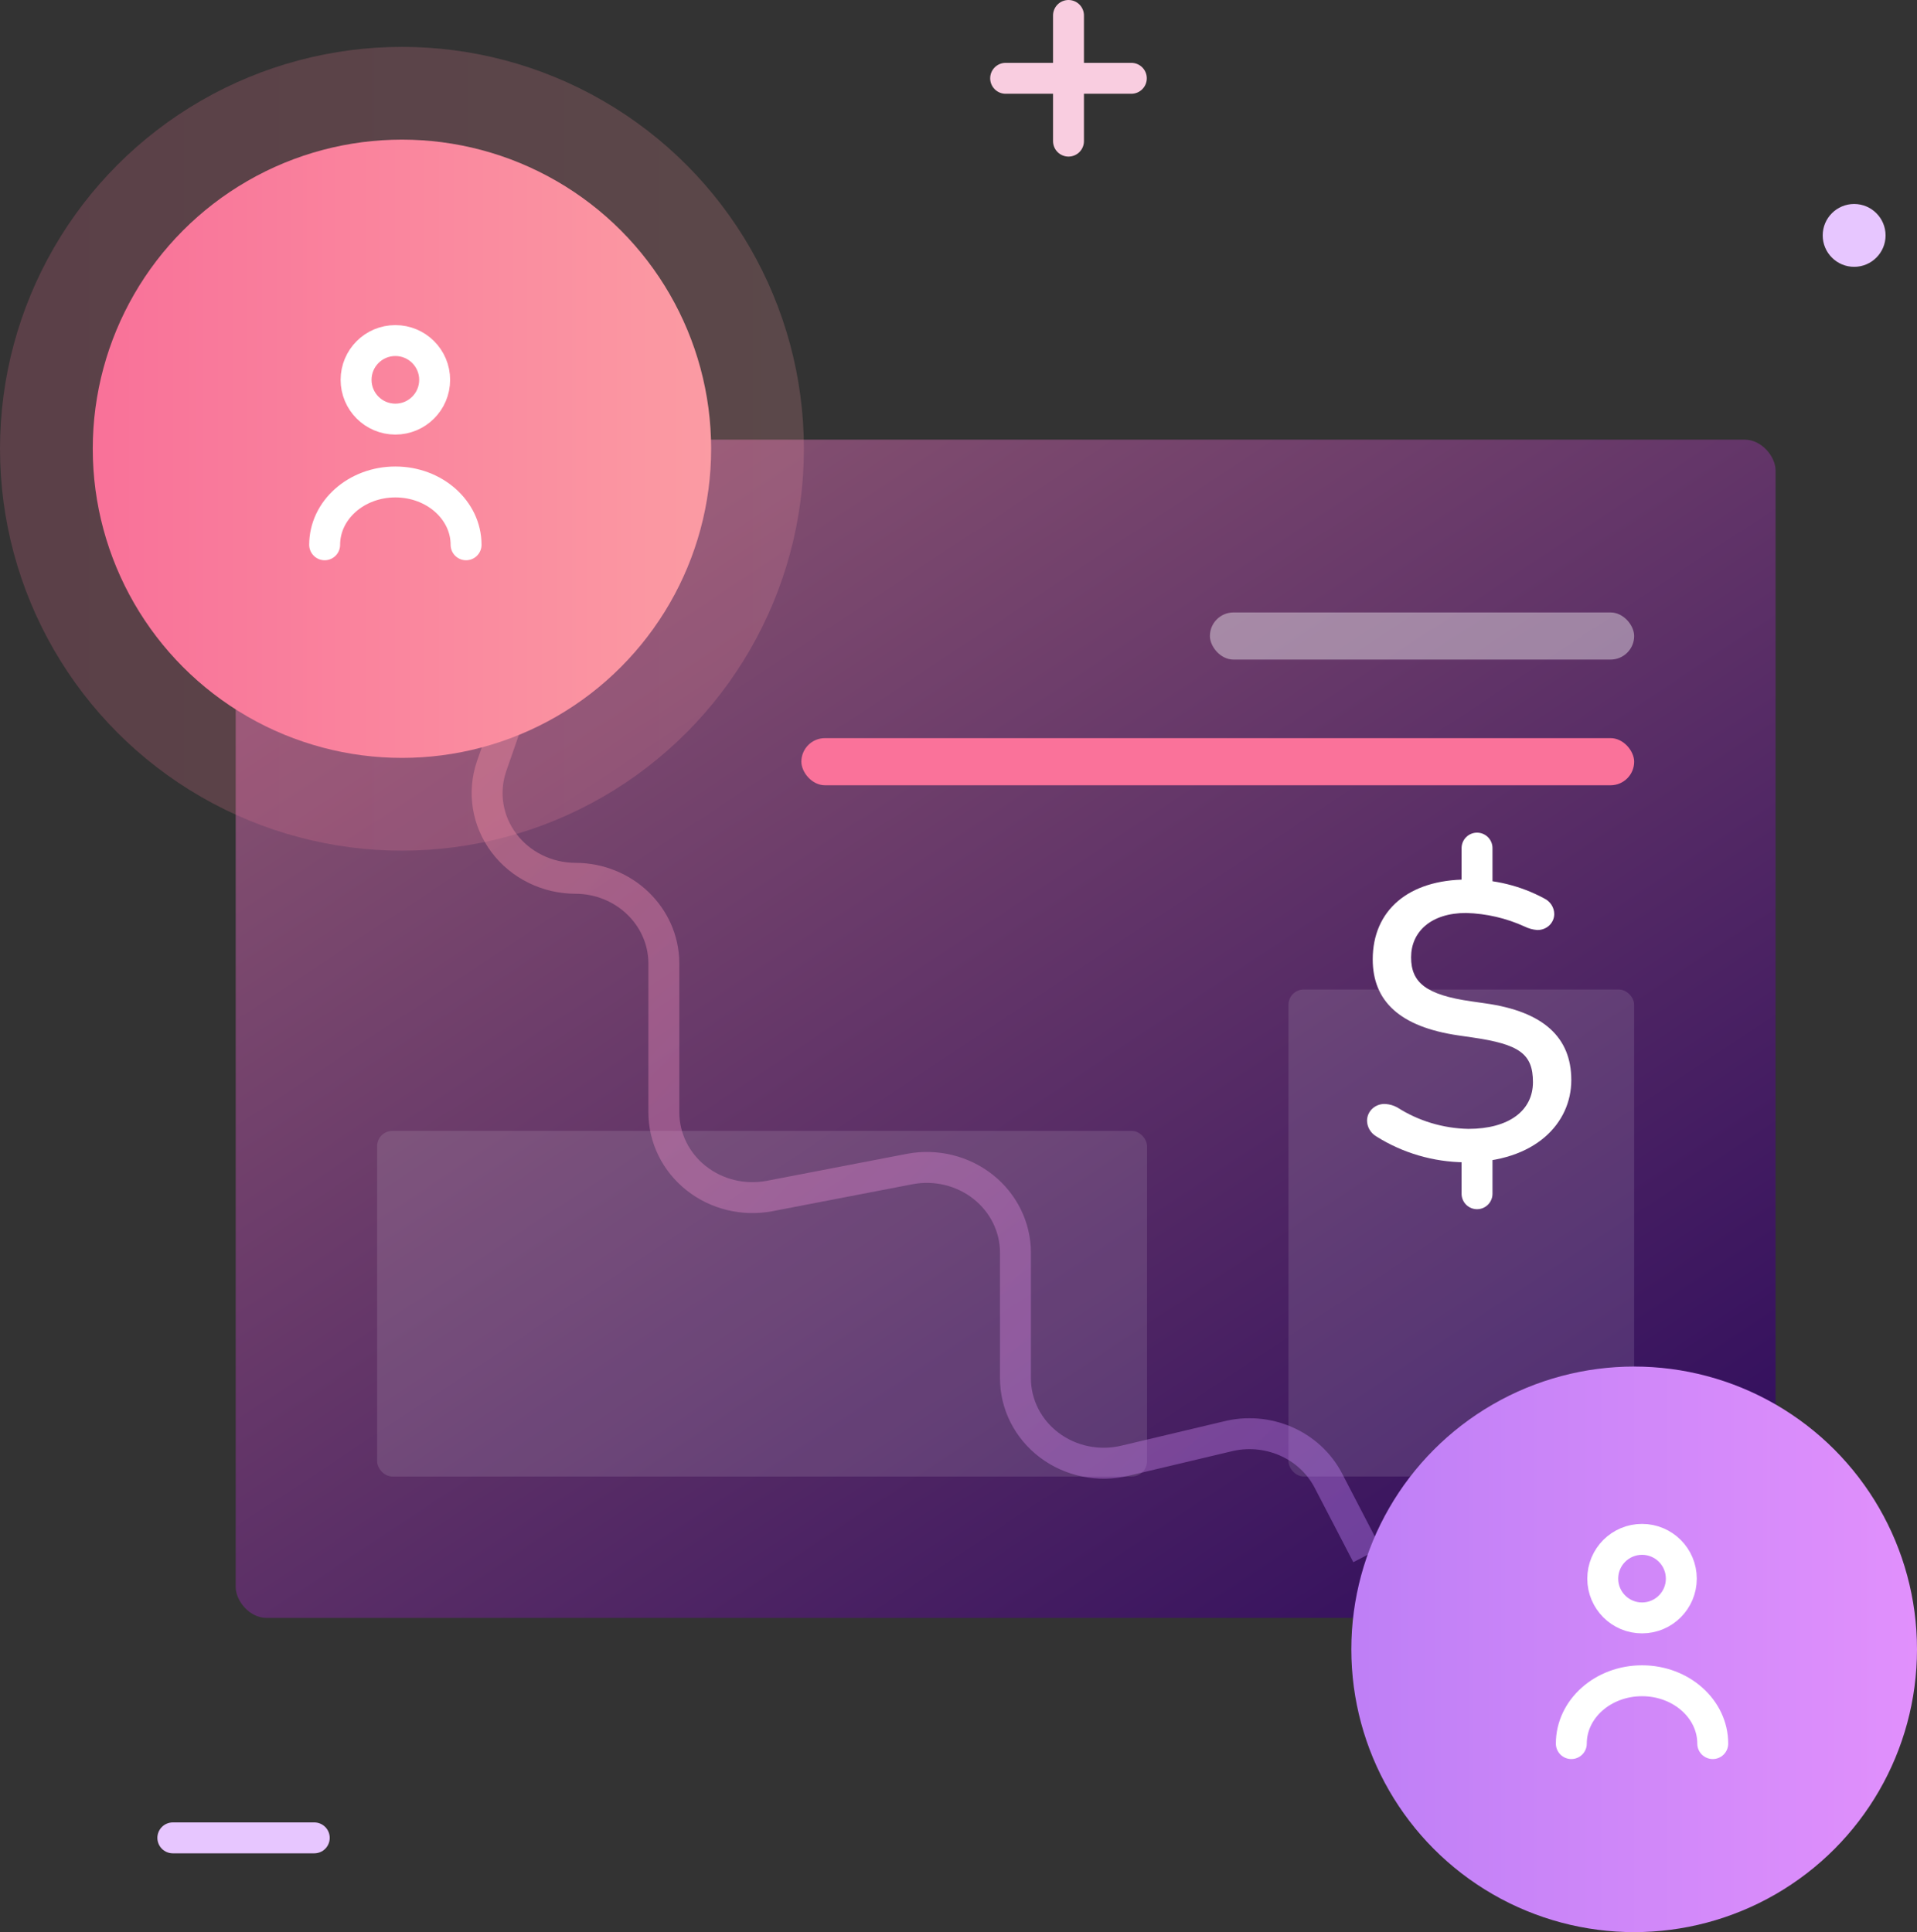 <svg width="124px" height="125px" viewBox="0 0 124 125" version="1.1" xmlns="http://www.w3.org/2000/svg" xmlns:xlink="http://www.w3.org/1999/xlink">
    <rect x="0" y="0" width="124" height="125" fill="#333333" stroke="none"/>
    <!-- Generator: Sketch 49.2 (51160) - http://www.bohemiancoding.com/sketch -->
    <defs>
        <linearGradient x1="100.864%" y1="109%" x2="-16.886%" y2="-27.588%" id="technology-4-linearGradient-1">
            <stop stop-color="#26055B" offset="0%"></stop>
            <stop stop-color="#814D6F" offset="69%"></stop>
            <stop stop-color="#A66A77" offset="100%"></stop>
        </linearGradient>
        <linearGradient x1="0.864%" y1="4.507%" x2="98.677%" y2="95.656%" id="technology-4-linearGradient-2">
            <stop stop-color="#FB90A1" offset="0%"></stop>
            <stop stop-color="#BE7FF6" offset="100%"></stop>
        </linearGradient>
        <linearGradient x1="0%" y1="50%" x2="100%" y2="50%" id="technology-4-linearGradient-3">
            <stop stop-color="#BE7FF6" offset="0%"></stop>
            <stop stop-color="#E190FC" offset="100%"></stop>
        </linearGradient>
        <linearGradient x1="0%" y1="50%" x2="100%" y2="50%" id="technology-4-linearGradient-4">
            <stop stop-color="#F97199" offset="0%"></stop>
            <stop stop-color="#F9769A" offset="12%"></stop>
            <stop stop-color="#FB9BA3" offset="100%"></stop>
        </linearGradient>
        <linearGradient x1="0%" y1="-13.889%" x2="100%" y2="-13.889%" id="technology-4-linearGradient-5">
            <stop stop-color="#F97199" offset="0%"></stop>
            <stop stop-color="#F9769A" offset="12%"></stop>
            <stop stop-color="#FB9BA3" offset="100%"></stop>
        </linearGradient>
    </defs>
    <g id="Page-1" stroke="none" stroke-width="1" fill="none" fill-rule="evenodd">
        <g id="wireframe" transform="translate(-1336, -5103)">
            <g id="Technology" transform="translate(390, 4913)">
                <g id="illus-4" transform="translate(946, 191)">
                    <rect id="Rectangle-path" fill="url(#technology-4-linearGradient-1)" fill-rule="nonzero" x="15.246" y="27.443" width="99.607" height="76.23" rx="2"></rect>
                    <rect id="Rectangle-path" fill="#FFFFFF" fill-rule="nonzero" opacity="0.12" x="24.393" y="72.164" width="49.803" height="22.361" rx="0.99"></rect>
                    <rect id="Rectangle-path" fill="#FFFFFF" fill-rule="nonzero" opacity="0.12" x="83.344" y="63.016" width="22.361" height="31.508" rx="0.99"></rect>
                    <rect id="Rectangle-path" fill="#FA729A" fill-rule="nonzero" x="51.836" y="46.754" width="53.869" height="3.049" rx="1.525"></rect>
                    <rect id="Rectangle-path" fill="#FFFFFF" fill-rule="nonzero" opacity="0.4" x="78.262" y="38.623" width="27.443" height="3.049" rx="1.525"></rect>
                    <path d="M33.844,42.689 L31.797,48.577 C31.221,50.258 31.517,52.102 32.593,53.536 C33.669,54.971 35.394,55.821 37.233,55.823 C40.371,55.835 42.916,58.275 42.941,61.296 L42.941,70.972 C42.944,72.618 43.709,74.177 45.029,75.223 C46.349,76.269 48.085,76.693 49.764,76.38 L58.861,74.628 C60.539,74.315 62.275,74.739 63.595,75.785 C64.915,76.831 65.681,78.39 65.684,80.036 L65.684,88.157 C65.68,89.852 66.489,91.453 67.875,92.497 C69.262,93.541 71.072,93.911 72.779,93.499 L79.329,91.945 C81.951,91.262 84.709,92.452 85.925,94.79 L88.426,99.607" id="Shape" stroke="url(#technology-4-linearGradient-2)" stroke-width="2" opacity="0.4"></path>
                    <circle id="Oval" fill="#E7C6FF" fill-rule="nonzero" cx="119.934" cy="14.23" r="2.033"></circle>
                    <g id="Group-11" transform="translate(87.41, 87.41)">
                        <circle id="Oval" fill="url(#technology-4-linearGradient-3)" fill-rule="nonzero" cx="18.295" cy="18.295" r="18.295"></circle>
                        <g id="Group-34" transform="translate(14.23, 11.18)" stroke="#FFFFFF" stroke-linecap="round" stroke-linejoin="round" stroke-width="2">
                            <path d="M0,13.213 C0,10.968 2.048,9.148 4.574,9.148 C7.1,9.148 9.148,10.968 9.148,13.213" id="Shape"></path>
                            <circle id="Oval" cx="4.574" cy="2.541" r="2.541"></circle>
                        </g>
                    </g>
                    <g id="Group-10" transform="translate(0, 2.033)">
                        <circle id="Oval" fill="url(#technology-4-linearGradient-4)" fill-rule="nonzero" opacity="0.2" cx="26" cy="26" r="26"></circle>
                        <circle id="Oval" fill="url(#technology-4-linearGradient-5)" fill-rule="nonzero" cx="26" cy="26" r="20"></circle>
                        <g id="Group-34-Copy" transform="translate(21, 19)" stroke="#FFFFFF" stroke-linecap="round" stroke-linejoin="round" stroke-width="2">
                            <path d="M0,13.213 C0,10.968 2.048,9.148 4.574,9.148 C7.1,9.148 9.148,10.968 9.148,13.213" id="Shape"></path>
                            <circle id="Oval" cx="4.574" cy="2.541" r="2.541"></circle>
                        </g>
                    </g>
                    <path d="M69.115,0 L69.115,8.131" id="Shape" stroke="#F9CDE0" stroke-width="2" stroke-linecap="round" stroke-linejoin="round"></path>
                    <path d="M73.18,4.066 L65.049,4.066" id="Shape" stroke="#F9CDE0" stroke-width="2" stroke-linecap="round" stroke-linejoin="round"></path>
                    <path d="M89.024,72.52 C88.657,72.301 88.432,71.919 88.426,71.504 C88.426,71.206 88.554,70.92 88.78,70.715 C89.006,70.511 89.311,70.405 89.621,70.423 C89.888,70.442 90.147,70.517 90.379,70.644 C91.743,71.517 93.337,72 94.975,72.034 C97.618,72.034 99.158,70.842 99.158,69.011 C99.158,67.179 98.284,66.561 95.251,66.12 L94.332,65.987 C90.563,65.436 88.794,63.781 88.794,61.066 C88.794,57.911 91.092,55.902 94.906,55.902 C96.643,55.882 98.355,56.301 99.87,57.116 C100.273,57.307 100.531,57.699 100.536,58.131 C100.536,58.41 100.419,58.677 100.212,58.873 C100.004,59.068 99.724,59.174 99.433,59.168 C99.153,59.146 98.879,59.071 98.629,58.948 C97.442,58.404 96.151,58.104 94.837,58.065 C92.54,58.065 91.276,59.301 91.276,60.934 C91.276,62.567 92.241,63.361 95.159,63.781 L96.078,63.913 C99.847,64.443 101.639,66.12 101.639,68.878 C101.639,71.637 99.341,74.197 94.746,74.197 C92.71,74.175 90.725,73.593 89.024,72.52 Z" id="Shape" fill="#FFFFFF" fill-rule="nonzero"></path>
                    <path d="M95.541,53.869 L95.541,56.918" id="Line-4" stroke="#FFFFFF" stroke-width="2" stroke-linecap="round"></path>
                    <path d="M95.541,73.18 L95.541,76.23" id="Line-4-Copy" stroke="#FFFFFF" stroke-width="2" stroke-linecap="round"></path>
                    <path d="M20.328,117.902 L11.18,117.902" id="Shape" stroke="#E7C6FF" stroke-width="2" stroke-linecap="round" stroke-linejoin="round"></path>
                </g>
            </g>
        </g>
    </g>
</svg>